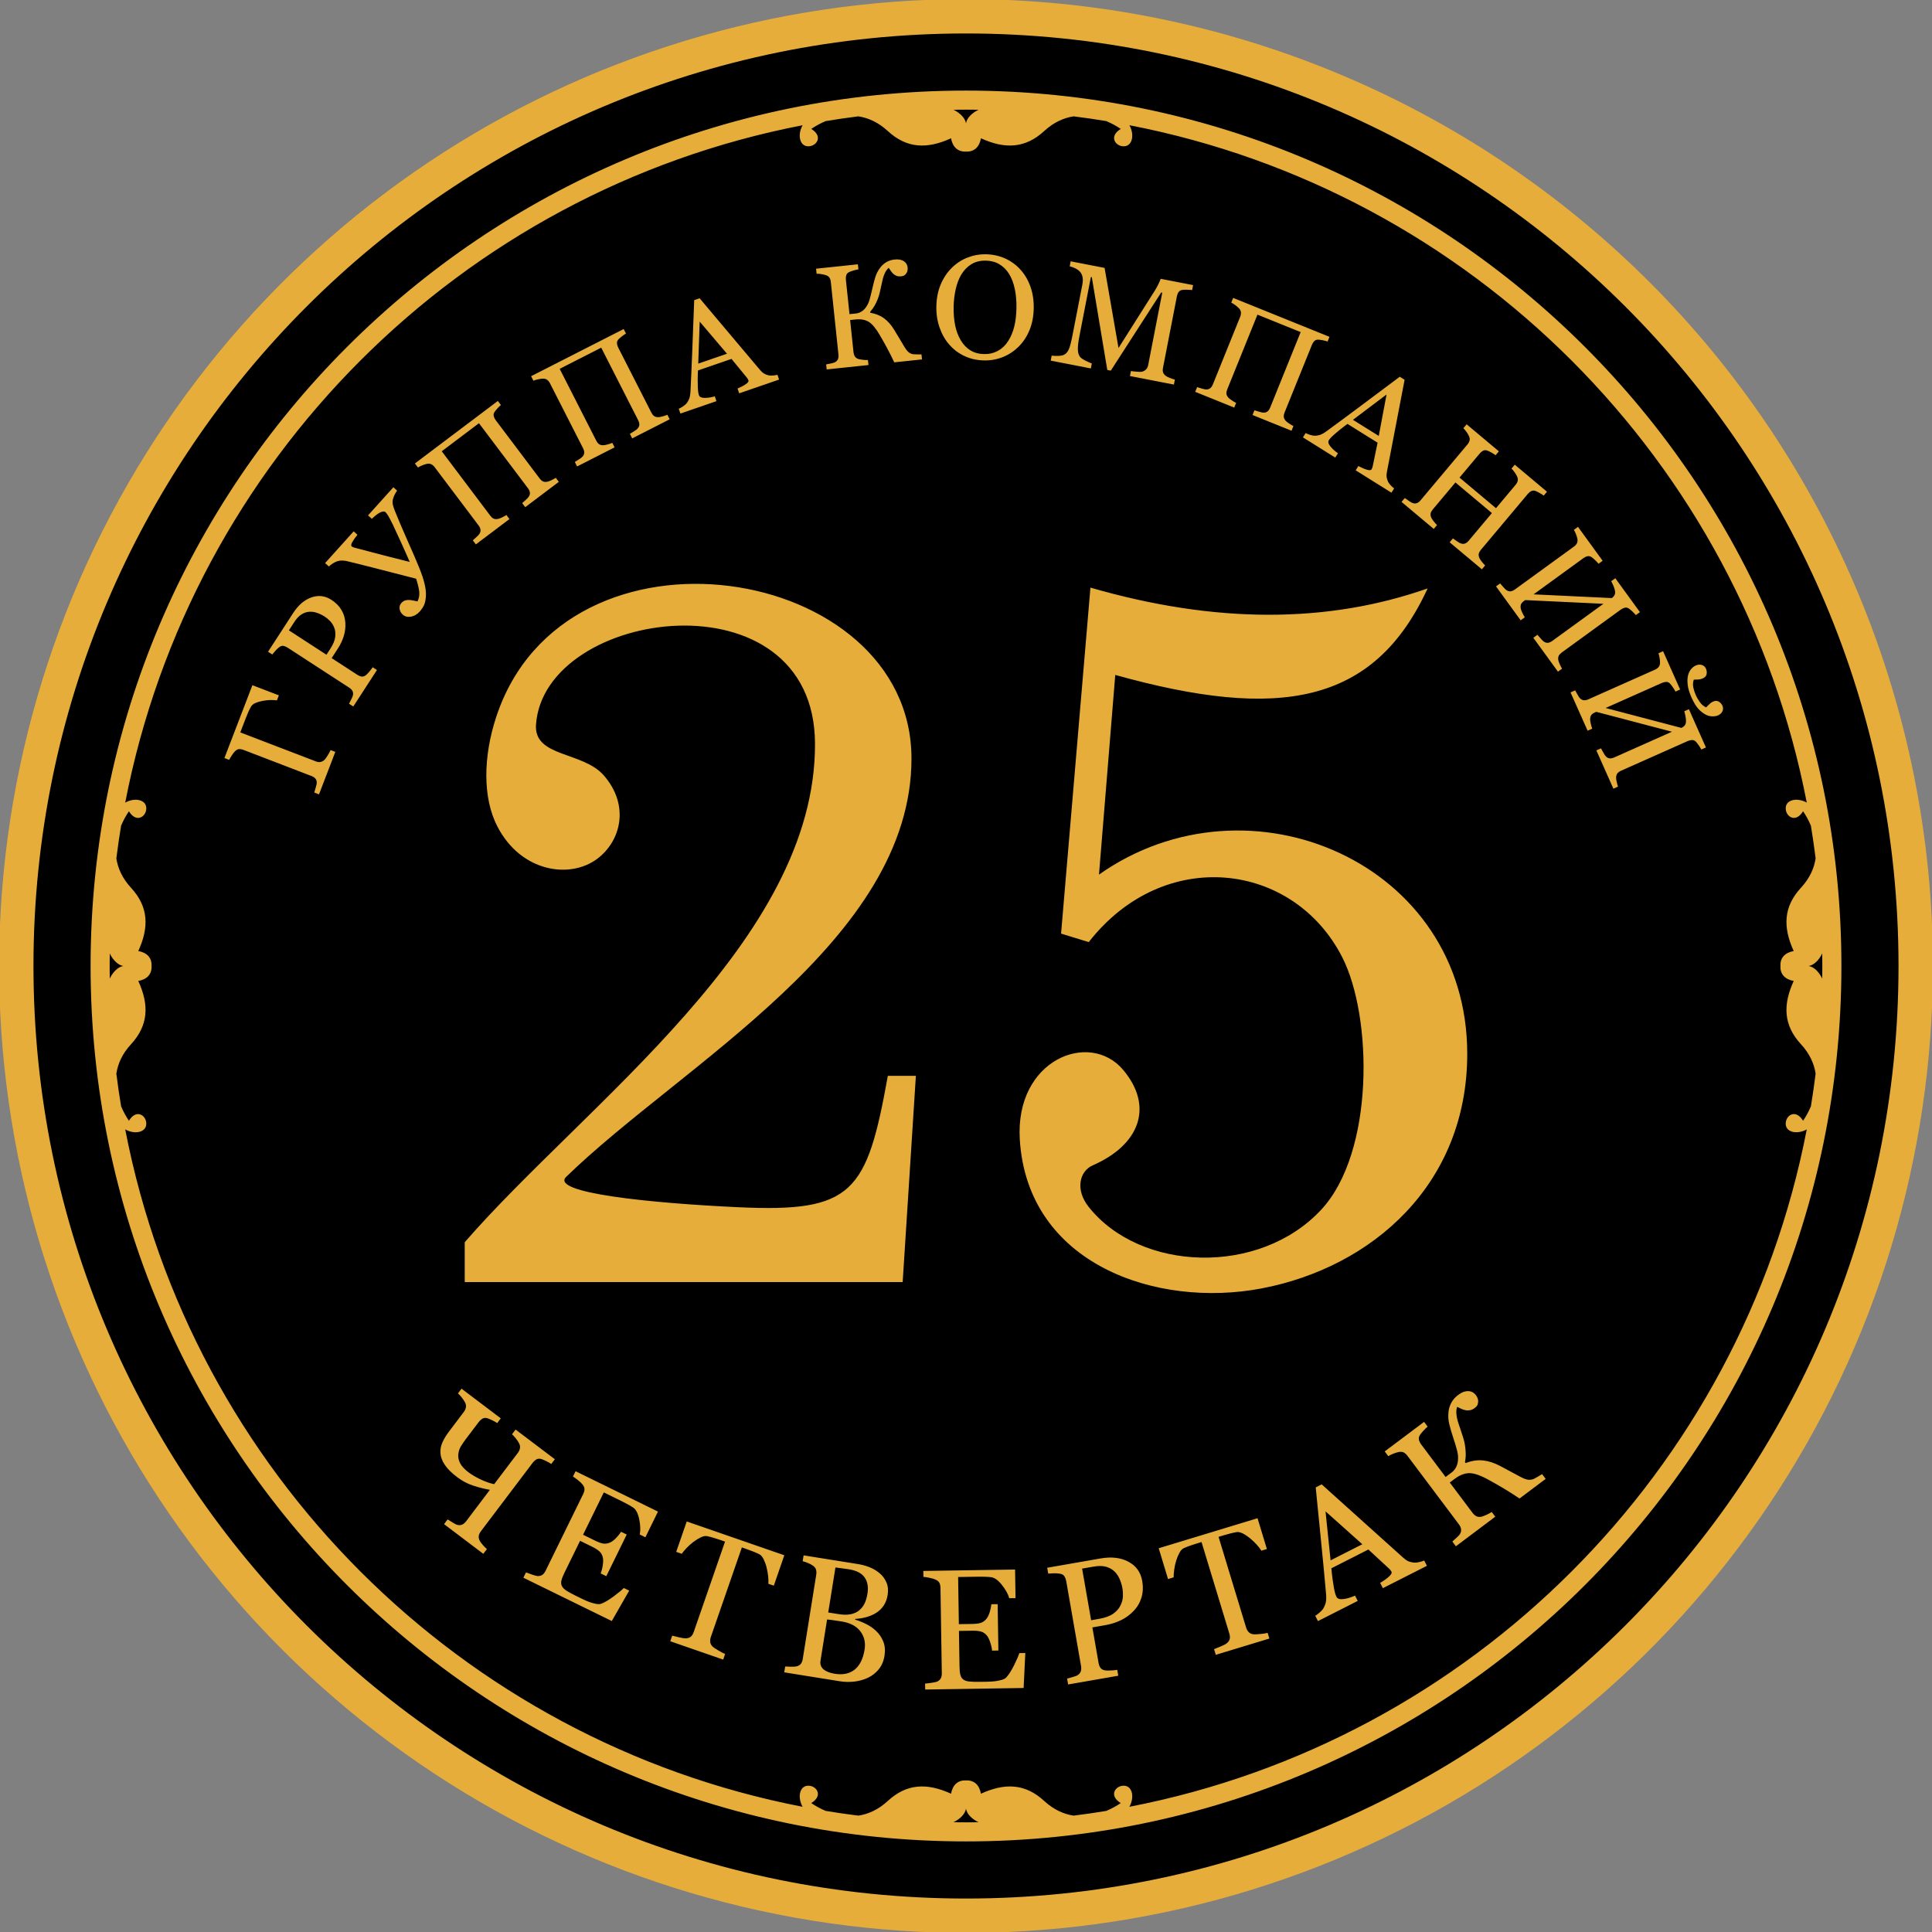 <svg width="90" height="90" viewBox="0 0 90 90" fill="none" xmlns="http://www.w3.org/2000/svg">
<rect x="0" y="0" width="90" height="90" fill="#808080" stroke="none"/>
<g clip-path="url(#clip0_252_1901)">
<circle cx="45" cy="45" r="45" fill="#F5F5F5"/>
<path fill-rule="evenodd" clip-rule="evenodd" d="M45 -0.042C56.946 -0.042 68.402 4.704 76.849 13.15C85.296 21.598 90.042 33.054 90.042 45C90.042 53.909 87.4 62.617 82.451 70.024C77.502 77.431 70.467 83.204 62.237 86.614C54.006 90.023 44.95 90.915 36.213 89.177C27.475 87.439 19.45 83.149 13.15 76.85C6.851 70.55 2.561 62.525 0.823 53.787C-0.914 45.05 -0.022 35.994 3.387 27.763C6.796 19.533 12.569 12.498 19.976 7.549C27.383 2.6 36.091 -0.042 45 -0.042V-0.042Z" fill="#E6AD3A"/>
<path fill-rule="evenodd" clip-rule="evenodd" d="M83.995 37.791C83.663 38.329 83.249 38.071 83.193 37.743C83.108 37.255 83.705 37.125 84.166 37.389C82.628 29.425 78.721 22.305 73.208 16.792C67.694 11.279 60.575 7.372 52.611 5.833C52.874 6.295 52.745 6.892 52.256 6.807C51.928 6.75 51.671 6.337 52.209 6.005C52.008 5.87 51.781 5.744 51.536 5.641C51.032 5.558 50.525 5.484 50.014 5.42C49.555 5.489 49.087 5.695 48.644 6.103C47.765 6.913 46.821 6.957 45.697 6.442C45.626 6.838 45.39 7.08 45 7.06C44.61 7.08 44.374 6.838 44.303 6.442C43.178 6.957 42.235 6.913 41.355 6.103C40.912 5.695 40.445 5.489 39.985 5.42C39.475 5.484 38.968 5.558 38.463 5.641C38.219 5.744 37.992 5.87 37.791 6.005C38.329 6.337 38.071 6.75 37.743 6.807C37.255 6.892 37.125 6.295 37.389 5.834C29.425 7.372 22.305 11.279 16.792 16.792C11.279 22.306 7.372 29.425 5.833 37.389C6.295 37.126 6.892 37.255 6.807 37.744C6.75 38.072 6.337 38.329 6.005 37.791C5.87 37.992 5.744 38.219 5.641 38.464C5.558 38.968 5.484 39.475 5.42 39.986C5.489 40.445 5.695 40.912 6.103 41.355C6.913 42.235 6.957 43.178 6.442 44.303C6.838 44.374 7.08 44.61 7.06 45C7.08 45.39 6.838 45.626 6.442 45.697C6.957 46.822 6.913 47.765 6.103 48.645C5.695 49.088 5.489 49.555 5.42 50.014C5.484 50.525 5.558 51.032 5.641 51.536C5.744 51.781 5.87 52.008 6.005 52.209C6.337 51.671 6.75 51.929 6.807 52.257C6.892 52.745 6.295 52.875 5.833 52.611C7.372 60.575 11.279 67.695 16.792 73.208C22.305 78.721 29.425 82.628 37.389 84.167C37.125 83.705 37.255 83.108 37.743 83.193C38.071 83.25 38.329 83.663 37.791 83.995C37.992 84.13 38.219 84.257 38.464 84.359C38.968 84.442 39.475 84.516 39.984 84.579C40.444 84.511 40.912 84.305 41.355 83.897C42.234 83.086 43.178 83.043 44.303 83.558C44.374 83.162 44.61 82.92 45 82.94C45.39 82.92 45.625 83.162 45.696 83.558C46.821 83.043 47.765 83.086 48.644 83.897C49.088 84.305 49.556 84.511 50.015 84.579C50.525 84.516 51.032 84.442 51.535 84.359C51.78 84.257 52.008 84.13 52.209 83.995C51.67 83.663 51.928 83.25 52.256 83.193C52.745 83.108 52.874 83.705 52.61 84.167C60.574 82.628 67.694 78.721 73.208 73.208C78.721 67.695 82.628 60.575 84.166 52.611C83.705 52.874 83.108 52.745 83.193 52.256C83.249 51.928 83.663 51.671 83.995 52.209C84.13 52.008 84.256 51.781 84.359 51.535C84.442 51.032 84.515 50.525 84.579 50.015C84.511 49.556 84.305 49.088 83.896 48.644C83.086 47.765 83.043 46.821 83.558 45.697C83.162 45.626 82.92 45.39 82.94 45C82.92 44.61 83.162 44.374 83.558 44.303C83.043 43.178 83.086 42.234 83.896 41.355C84.305 40.912 84.511 40.444 84.579 39.985C84.515 39.475 84.442 38.968 84.359 38.464C84.256 38.219 84.13 37.992 83.995 37.791V37.791ZM42.46 35.336C42.46 26.238 26.322 23.645 23.114 33.403C22.509 35.242 22.477 37.165 23.171 38.503C24.278 40.636 26.554 40.954 27.818 40.009C28.943 39.167 29.333 37.501 28.127 36.121C27.143 34.995 24.862 35.282 24.969 33.756C25.351 28.305 37.928 26.624 37.966 34.629C38.009 43.828 27.284 51.383 21.649 57.867V59.724H42.05L42.665 50.116L41.359 50.116C40.38 55.569 39.734 56.487 34.391 56.237C30.31 56.047 25.6 55.572 26.375 54.822C31.724 49.611 42.46 43.815 42.46 35.336V35.336ZM50.797 27.373L49.429 43.491L50.718 43.886C54.225 39.396 60.249 40.142 62.523 44.584C63.944 47.362 64.035 53.679 61.547 56.353C58.659 59.457 53.102 59.245 50.709 56.214C50.083 55.422 50.281 54.56 50.904 54.287C53.105 53.322 53.754 51.542 52.321 49.839C50.761 47.984 47.28 49.351 47.506 53.078C47.859 58.887 53.866 60.955 58.773 60.019C63.918 59.037 68.35 55.174 68.35 49.09C68.35 40.188 58.179 35.822 51.195 40.742L51.953 31.441C59.586 33.569 64.005 32.831 66.505 27.411C61.865 29.04 56.644 29.066 50.797 27.373V27.373ZM24.125 67.679L23.02 69.138C22.822 69.097 22.611 69.022 22.387 68.916C22.163 68.81 21.975 68.699 21.824 68.585C21.627 68.436 21.495 68.289 21.427 68.146C21.358 68.001 21.334 67.864 21.351 67.734C21.366 67.596 21.408 67.472 21.478 67.363C21.545 67.254 21.617 67.147 21.696 67.043L22.297 66.249C22.349 66.181 22.409 66.127 22.477 66.086C22.544 66.047 22.622 66.041 22.711 66.069C22.766 66.087 22.84 66.119 22.933 66.163C23.026 66.208 23.103 66.252 23.162 66.293L23.328 66.072L21.5 64.69L21.334 64.91C21.389 64.958 21.448 65.021 21.512 65.103C21.577 65.184 21.626 65.259 21.662 65.328C21.704 65.41 21.718 65.488 21.703 65.563C21.689 65.639 21.656 65.709 21.606 65.775L20.918 66.685C20.789 66.854 20.688 67.021 20.613 67.184C20.539 67.348 20.507 67.512 20.517 67.679C20.525 67.858 20.591 68.042 20.715 68.229C20.837 68.417 21.031 68.61 21.294 68.809C21.528 68.986 21.774 69.117 22.032 69.202C22.293 69.288 22.555 69.355 22.821 69.402L21.72 70.859C21.659 70.939 21.595 70.994 21.527 71.023C21.46 71.052 21.385 71.056 21.305 71.034C21.257 71.023 21.182 70.987 21.082 70.923L20.853 70.779L20.686 71L22.514 72.383L22.681 72.162C22.632 72.122 22.569 72.057 22.492 71.971C22.417 71.884 22.368 71.819 22.346 71.772C22.304 71.682 22.291 71.604 22.304 71.535C22.318 71.468 22.352 71.397 22.407 71.325L24.809 68.149C24.86 68.081 24.921 68.027 24.988 67.986C25.056 67.947 25.134 67.941 25.223 67.969C25.277 67.986 25.351 68.018 25.447 68.065C25.543 68.112 25.621 68.156 25.68 68.198L25.846 67.977L24.018 66.594L23.852 66.815C23.906 66.862 23.966 66.926 24.03 67.008C24.095 67.088 24.144 67.164 24.18 67.233C24.222 67.315 24.236 67.392 24.221 67.467C24.207 67.543 24.174 67.613 24.125 67.679V67.679ZM65.566 67.819L67.96 71.007C68.016 71.083 68.05 71.157 68.061 71.23C68.073 71.304 68.058 71.379 68.016 71.452C67.991 71.497 67.936 71.558 67.85 71.634L67.656 71.81L67.822 72.031L69.655 70.654L69.49 70.433C69.428 70.476 69.344 70.521 69.239 70.569C69.132 70.615 69.058 70.644 69.014 70.654C68.92 70.673 68.841 70.665 68.773 70.63C68.707 70.595 68.649 70.544 68.597 70.475L67.536 69.062L67.763 68.891C68.004 68.711 68.236 68.623 68.461 68.625C68.686 68.629 68.985 68.735 69.36 68.944C69.585 69.067 69.813 69.197 70.043 69.333C70.273 69.472 70.52 69.628 70.786 69.806L72.003 68.892L71.837 68.671C71.788 68.701 71.731 68.736 71.663 68.775C71.594 68.815 71.531 68.851 71.471 68.883C71.4 68.919 71.318 68.936 71.223 68.935C71.128 68.933 70.996 68.887 70.826 68.797C70.704 68.729 70.554 68.649 70.375 68.554C70.195 68.46 70.029 68.372 69.877 68.288C69.606 68.145 69.341 68.059 69.083 68.032C68.823 68.006 68.556 68.047 68.276 68.156L68.244 68.112C68.271 67.972 68.283 67.835 68.279 67.701C68.275 67.569 68.263 67.441 68.243 67.319C68.226 67.205 68.198 67.089 68.16 66.97C68.122 66.85 68.088 66.742 68.055 66.647L67.951 66.336C67.918 66.244 67.892 66.152 67.874 66.064C67.856 65.972 67.844 65.885 67.841 65.796C67.838 65.706 67.85 65.621 67.879 65.537C67.947 65.572 68.015 65.603 68.085 65.634C68.155 65.665 68.223 65.685 68.29 65.697C68.358 65.708 68.425 65.706 68.493 65.69C68.561 65.675 68.629 65.642 68.698 65.591C68.762 65.543 68.804 65.495 68.825 65.449C68.845 65.403 68.856 65.351 68.859 65.293C68.862 65.246 68.854 65.196 68.835 65.142C68.817 65.088 68.789 65.039 68.755 64.993C68.713 64.937 68.663 64.893 68.607 64.86C68.55 64.828 68.488 64.81 68.42 64.806C68.345 64.801 68.266 64.812 68.183 64.839C68.1 64.868 68.014 64.916 67.925 64.983C67.797 65.08 67.695 65.192 67.621 65.323C67.546 65.454 67.501 65.591 67.481 65.735C67.454 65.95 67.465 66.154 67.514 66.347C67.562 66.542 67.621 66.747 67.694 66.963C67.77 67.196 67.832 67.399 67.877 67.571C67.922 67.743 67.935 67.909 67.914 68.067C67.9 68.179 67.869 68.279 67.82 68.367C67.77 68.456 67.709 68.528 67.631 68.587L67.342 68.804L66.206 67.29C66.155 67.222 66.12 67.149 66.1 67.072C66.082 66.996 66.099 66.919 66.151 66.84C66.181 66.794 66.234 66.731 66.308 66.649C66.383 66.568 66.449 66.503 66.505 66.458L66.339 66.237L64.506 67.613L64.672 67.834C64.734 67.794 64.809 67.756 64.902 67.72C64.994 67.682 65.079 67.657 65.155 67.641C65.251 67.622 65.33 67.629 65.392 67.662C65.456 67.696 65.513 67.749 65.566 67.819V67.819ZM61.748 70.405L63.463 71.937L61.984 72.687L61.748 70.405ZM61.536 71.752C61.629 72.674 61.708 73.508 61.773 74.251C61.786 74.397 61.783 74.515 61.767 74.61C61.752 74.704 61.713 74.806 61.653 74.915C61.613 74.982 61.554 75.049 61.475 75.116C61.396 75.184 61.328 75.235 61.27 75.271L61.395 75.517L63.248 74.577L63.123 74.331C62.936 74.414 62.756 74.468 62.585 74.491C62.413 74.513 62.304 74.478 62.257 74.385C62.237 74.346 62.218 74.292 62.196 74.224C62.177 74.156 62.157 74.064 62.136 73.949C62.116 73.831 62.096 73.701 62.076 73.561C62.056 73.419 62.037 73.251 62.02 73.058L63.745 72.182L64.714 73.078C64.735 73.097 64.756 73.12 64.776 73.148C64.796 73.175 64.811 73.199 64.822 73.22C64.848 73.271 64.81 73.344 64.708 73.439C64.606 73.535 64.468 73.633 64.294 73.737L64.419 73.983L66.471 72.942L66.346 72.696C66.286 72.723 66.209 72.747 66.111 72.769C66.015 72.791 65.933 72.798 65.862 72.792C65.756 72.779 65.668 72.757 65.595 72.724C65.523 72.69 65.447 72.636 65.367 72.564L61.568 69.147L61.291 69.288C61.362 70.009 61.444 70.83 61.536 71.752V71.752ZM55.972 71.834L57.267 76.096C57.297 76.198 57.303 76.285 57.283 76.357C57.263 76.43 57.217 76.494 57.144 76.552C57.096 76.591 57.004 76.639 56.866 76.698C56.727 76.755 56.624 76.798 56.556 76.824L56.636 77.088L59.132 76.33L59.052 76.066C58.971 76.088 58.855 76.105 58.704 76.119C58.551 76.132 58.451 76.137 58.401 76.133C58.302 76.123 58.225 76.088 58.17 76.031C58.115 75.973 58.075 75.903 58.049 75.82L56.765 71.593L56.981 71.527C57.081 71.497 57.189 71.467 57.308 71.436C57.427 71.406 57.526 71.384 57.605 71.371C57.691 71.357 57.791 71.381 57.905 71.44C58.019 71.499 58.13 71.574 58.24 71.666C58.346 71.753 58.446 71.85 58.542 71.954C58.638 72.06 58.709 72.154 58.759 72.237L59.016 72.159L58.581 70.725L53.977 72.123L54.412 73.558L54.673 73.478C54.671 73.389 54.679 73.274 54.698 73.13C54.717 72.987 54.746 72.849 54.787 72.715C54.828 72.58 54.879 72.456 54.94 72.34C55.001 72.226 55.071 72.152 55.151 72.117C55.251 72.072 55.358 72.031 55.47 71.993C55.584 71.954 55.678 71.923 55.756 71.9L55.972 71.834ZM49.673 73.675L50.358 77.602C50.375 77.702 50.373 77.786 50.348 77.856C50.325 77.927 50.278 77.985 50.207 78.031C50.165 78.06 50.087 78.091 49.973 78.123C49.858 78.156 49.771 78.181 49.71 78.197L49.758 78.469L52.093 78.062L52.046 77.789C51.948 77.804 51.841 77.813 51.721 77.818C51.602 77.824 51.518 77.821 51.469 77.811C51.37 77.792 51.301 77.749 51.259 77.688C51.218 77.625 51.19 77.549 51.175 77.46L50.887 75.811L51.497 75.704C51.758 75.659 51.998 75.582 52.219 75.475C52.441 75.368 52.636 75.226 52.804 75.048C52.977 74.871 53.099 74.664 53.172 74.426C53.245 74.188 53.258 73.927 53.208 73.643C53.137 73.237 52.922 72.939 52.564 72.75C52.206 72.56 51.773 72.51 51.267 72.599L48.782 73.032L48.83 73.305C48.899 73.298 48.983 73.293 49.082 73.29C49.18 73.287 49.281 73.294 49.384 73.31C49.484 73.329 49.554 73.372 49.591 73.44C49.63 73.507 49.657 73.585 49.673 73.675V73.675ZM50.829 75.477L50.409 73.072L50.95 72.978C51.167 72.94 51.355 72.941 51.512 72.982C51.669 73.024 51.803 73.096 51.913 73.201C52.018 73.299 52.099 73.421 52.161 73.565C52.221 73.71 52.264 73.854 52.29 74.001C52.308 74.106 52.314 74.226 52.31 74.363C52.304 74.499 52.27 74.636 52.203 74.774C52.139 74.918 52.028 75.046 51.871 75.163C51.713 75.278 51.496 75.36 51.22 75.408L50.829 75.477ZM43.811 73.97L43.873 77.942C43.875 78.037 43.86 78.116 43.828 78.179C43.797 78.242 43.739 78.293 43.658 78.335C43.618 78.353 43.535 78.371 43.405 78.39C43.276 78.41 43.172 78.422 43.094 78.428L43.099 78.705L47.684 78.633L47.763 77.004L47.483 77.008C47.449 77.128 47.368 77.316 47.241 77.571C47.114 77.826 46.991 78.017 46.875 78.143C46.83 78.191 46.757 78.229 46.652 78.258C46.547 78.287 46.445 78.307 46.347 78.319C46.252 78.331 46.133 78.338 45.994 78.341L45.655 78.346C45.44 78.349 45.274 78.344 45.157 78.332C45.039 78.32 44.946 78.289 44.879 78.241C44.81 78.193 44.764 78.121 44.739 78.025C44.714 77.93 44.7 77.799 44.698 77.633L44.672 75.974L45.295 75.965C45.462 75.962 45.6 75.976 45.702 76.005C45.805 76.034 45.898 76.099 45.979 76.198C46.029 76.26 46.079 76.36 46.126 76.498C46.173 76.637 46.203 76.768 46.216 76.893L46.508 76.888L46.474 74.727L46.182 74.732C46.17 74.844 46.146 74.963 46.108 75.089C46.07 75.216 46.022 75.317 45.967 75.393C45.898 75.482 45.818 75.547 45.726 75.586C45.635 75.624 45.489 75.647 45.29 75.65L44.667 75.659L44.633 73.463L45.5 73.45C45.644 73.447 45.77 73.448 45.882 73.452C45.993 73.455 46.089 73.462 46.17 73.471C46.326 73.489 46.493 73.608 46.669 73.827C46.844 74.046 46.96 74.253 47.015 74.451L47.307 74.446L47.286 73.115L43.012 73.181L43.016 73.458C43.087 73.462 43.18 73.475 43.299 73.5C43.418 73.523 43.512 73.552 43.583 73.585C43.674 73.626 43.735 73.678 43.765 73.744C43.794 73.81 43.81 73.885 43.811 73.97V73.97ZM38.023 73.36L37.395 77.282C37.38 77.377 37.35 77.451 37.308 77.507C37.264 77.561 37.2 77.6 37.115 77.624C37.061 77.638 36.972 77.644 36.851 77.642C36.732 77.64 36.639 77.636 36.577 77.632L36.533 77.904L39.117 78.319C39.348 78.356 39.576 78.361 39.802 78.334C40.028 78.307 40.237 78.248 40.428 78.159C40.624 78.066 40.792 77.936 40.932 77.766C41.072 77.596 41.163 77.384 41.203 77.131C41.243 76.883 41.224 76.663 41.148 76.472C41.071 76.281 40.961 76.118 40.819 75.984C40.685 75.853 40.527 75.741 40.342 75.651C40.159 75.56 39.991 75.493 39.836 75.449L39.842 75.415C40.025 75.405 40.199 75.376 40.363 75.33C40.526 75.285 40.675 75.22 40.809 75.137C40.953 75.049 41.071 74.935 41.164 74.796C41.256 74.658 41.319 74.493 41.35 74.3C41.386 74.079 41.367 73.884 41.293 73.715C41.221 73.546 41.115 73.404 40.979 73.29C40.833 73.167 40.675 73.072 40.502 73.006C40.33 72.937 40.147 72.889 39.953 72.858L37.435 72.455L37.391 72.728C37.455 72.743 37.531 72.767 37.623 72.804C37.715 72.84 37.795 72.883 37.867 72.933C37.947 72.989 37.997 73.052 38.015 73.122C38.035 73.194 38.037 73.274 38.023 73.36V73.36ZM38.582 75.115L38.918 73.019L39.233 73.06C39.357 73.076 39.461 73.09 39.542 73.103C39.896 73.16 40.141 73.287 40.278 73.483C40.414 73.68 40.459 73.928 40.411 74.229C40.383 74.407 40.339 74.561 40.281 74.684C40.223 74.81 40.138 74.92 40.025 75.015C39.915 75.108 39.782 75.168 39.622 75.198C39.464 75.228 39.28 75.227 39.07 75.193L38.582 75.115ZM38.529 75.441L38.784 75.471C38.898 75.486 39.037 75.507 39.201 75.533C39.603 75.597 39.896 75.751 40.079 75.993C40.262 76.234 40.328 76.518 40.277 76.841C40.207 77.274 40.052 77.586 39.815 77.776C39.577 77.967 39.266 78.032 38.885 77.97C38.651 77.933 38.477 77.862 38.358 77.76C38.242 77.656 38.196 77.525 38.222 77.362L38.529 75.441ZM33.775 71.814L32.317 76.023C32.282 76.124 32.236 76.198 32.177 76.245C32.117 76.292 32.043 76.316 31.95 76.321C31.889 76.323 31.785 76.309 31.639 76.275C31.493 76.24 31.385 76.213 31.314 76.195L31.224 76.456L33.689 77.31L33.779 77.048C33.701 77.019 33.597 76.964 33.467 76.887C33.335 76.808 33.251 76.753 33.213 76.72C33.139 76.654 33.097 76.58 33.087 76.502C33.076 76.423 33.084 76.342 33.112 76.261L34.559 72.085L34.772 72.16C34.87 72.193 34.976 72.233 35.09 72.278C35.203 72.323 35.296 72.364 35.368 72.4C35.446 72.439 35.513 72.517 35.571 72.632C35.627 72.747 35.674 72.873 35.709 73.011C35.743 73.144 35.767 73.282 35.783 73.422C35.799 73.564 35.802 73.682 35.793 73.779L36.047 73.867L36.537 72.45L31.991 70.876L31.5 72.292L31.758 72.381C31.808 72.307 31.883 72.219 31.982 72.114C32.082 72.01 32.186 71.915 32.299 71.83C32.411 71.746 32.525 71.675 32.642 71.617C32.759 71.561 32.859 71.542 32.945 71.56C33.052 71.584 33.163 71.613 33.276 71.648C33.39 71.684 33.485 71.714 33.562 71.74L33.775 71.814ZM27.166 69.601L25.418 73.168C25.376 73.254 25.327 73.317 25.27 73.359C25.214 73.4 25.139 73.42 25.048 73.42C25.004 73.418 24.922 73.396 24.797 73.355C24.674 73.313 24.576 73.277 24.503 73.248L24.381 73.496L28.5 75.514L29.31 74.098L29.058 73.975C28.973 74.066 28.816 74.196 28.587 74.366C28.358 74.536 28.162 74.65 28.001 74.71C27.94 74.732 27.857 74.733 27.75 74.711C27.644 74.689 27.544 74.661 27.451 74.627C27.361 74.594 27.252 74.547 27.127 74.486L26.823 74.337C26.629 74.242 26.483 74.162 26.384 74.098C26.286 74.034 26.216 73.964 26.178 73.891C26.139 73.817 26.131 73.731 26.151 73.635C26.173 73.539 26.22 73.416 26.293 73.266L27.023 71.777L27.583 72.052C27.733 72.125 27.849 72.2 27.927 72.272C28.006 72.345 28.059 72.445 28.086 72.57C28.103 72.648 28.101 72.76 28.081 72.904C28.06 73.049 28.027 73.179 27.982 73.296L28.244 73.425L29.195 71.485L28.933 71.356C28.872 71.451 28.796 71.545 28.704 71.641C28.613 71.737 28.525 71.804 28.44 71.847C28.338 71.895 28.238 71.917 28.139 71.91C28.04 71.903 27.9 71.856 27.721 71.769L27.161 71.494L28.128 69.522L28.907 69.904C29.036 69.967 29.148 70.025 29.246 70.079C29.344 70.133 29.427 70.182 29.494 70.227C29.625 70.313 29.72 70.496 29.777 70.771C29.833 71.046 29.843 71.283 29.802 71.483L30.065 71.612L30.651 70.416L26.812 68.535L26.69 68.784C26.751 68.819 26.828 68.873 26.923 68.949C27.018 69.024 27.089 69.093 27.138 69.154C27.2 69.232 27.231 69.306 27.228 69.378C27.224 69.45 27.203 69.525 27.166 69.601V69.601ZM12.99 32.392L12.901 32.625C12.812 32.614 12.716 32.61 12.611 32.61C12.507 32.61 12.382 32.623 12.24 32.649C12.106 32.674 11.991 32.708 11.895 32.75C11.797 32.791 11.725 32.856 11.678 32.943C11.641 33.009 11.6 33.093 11.556 33.194C11.513 33.294 11.473 33.392 11.437 33.485L11.194 34.118L14.728 35.474C14.799 35.501 14.867 35.509 14.932 35.495C14.997 35.483 15.06 35.449 15.118 35.396C15.153 35.362 15.2 35.294 15.264 35.193C15.325 35.093 15.371 35.008 15.399 34.941L15.62 35.026L14.861 37.004L14.64 36.919C14.66 36.855 14.685 36.77 14.715 36.663C14.746 36.556 14.759 36.484 14.757 36.447C14.754 36.375 14.731 36.314 14.689 36.267C14.648 36.218 14.589 36.18 14.514 36.151L11.335 34.93C11.267 34.904 11.202 34.893 11.141 34.895C11.079 34.898 11.018 34.929 10.956 34.988C10.908 35.034 10.855 35.1 10.799 35.187C10.741 35.273 10.701 35.342 10.675 35.397L10.455 35.312L11.758 31.919L12.99 32.392ZM15.442 27.945C15.649 28.079 15.805 28.239 15.912 28.423C16.018 28.607 16.077 28.804 16.087 29.015C16.101 29.224 16.076 29.428 16.015 29.629C15.952 29.83 15.861 30.025 15.738 30.214L15.45 30.658L16.649 31.437C16.714 31.479 16.778 31.506 16.841 31.517C16.904 31.526 16.97 31.507 17.04 31.456C17.075 31.432 17.125 31.381 17.191 31.303C17.258 31.226 17.314 31.153 17.362 31.084L17.56 31.212L16.457 32.911L16.259 32.782C16.284 32.735 16.32 32.666 16.365 32.575C16.412 32.484 16.438 32.417 16.444 32.374C16.456 32.304 16.447 32.24 16.417 32.185C16.387 32.129 16.336 32.078 16.263 32.031L13.407 30.176C13.342 30.134 13.277 30.105 13.213 30.09C13.149 30.075 13.081 30.093 13.011 30.145C12.941 30.2 12.877 30.259 12.823 30.322C12.767 30.385 12.721 30.441 12.685 30.488L12.487 30.36L13.66 28.552C13.9 28.184 14.182 27.943 14.509 27.829C14.835 27.714 15.147 27.753 15.442 27.945V27.945ZM15.566 29.231C15.519 29.109 15.453 29.009 15.371 28.926C15.288 28.843 15.209 28.777 15.133 28.728C15.026 28.658 14.911 28.601 14.785 28.555C14.659 28.509 14.535 28.49 14.413 28.498C14.283 28.506 14.16 28.548 14.043 28.622C13.926 28.696 13.816 28.813 13.713 28.971L13.458 29.364L15.207 30.5L15.392 30.216C15.522 30.015 15.597 29.832 15.616 29.666C15.635 29.499 15.619 29.355 15.566 29.231V29.231ZM16.15 26.137C16.09 26.123 16.02 26.115 15.936 26.113C15.854 26.111 15.77 26.125 15.687 26.154C15.624 26.178 15.558 26.212 15.489 26.257C15.421 26.302 15.365 26.345 15.32 26.389L15.144 26.231L16.475 24.753L16.651 24.911C16.562 25.019 16.485 25.127 16.421 25.235C16.355 25.344 16.344 25.416 16.385 25.453C16.404 25.47 16.433 25.485 16.474 25.499C16.516 25.512 16.546 25.521 16.562 25.525C16.749 25.573 17.043 25.651 17.445 25.757C17.847 25.864 18.394 26.004 19.087 26.177C18.968 25.9 18.832 25.593 18.677 25.254C18.523 24.915 18.396 24.64 18.296 24.431C18.185 24.206 18.107 24.06 18.064 23.994C18.021 23.928 17.985 23.883 17.959 23.86C17.926 23.83 17.884 23.82 17.832 23.83C17.78 23.84 17.723 23.862 17.662 23.896C17.603 23.932 17.545 23.973 17.49 24.018C17.433 24.064 17.378 24.113 17.321 24.167L17.145 24.009L18.325 22.698L18.5 22.857C18.463 22.901 18.424 22.963 18.384 23.045C18.343 23.126 18.316 23.202 18.3 23.272C18.283 23.357 18.283 23.439 18.302 23.516C18.32 23.594 18.352 23.691 18.399 23.809C18.543 24.17 18.74 24.633 18.991 25.199C19.243 25.764 19.426 26.189 19.539 26.473C19.653 26.757 19.735 27.007 19.784 27.221C19.833 27.435 19.851 27.623 19.839 27.786C19.829 27.953 19.799 28.088 19.752 28.192C19.703 28.296 19.635 28.395 19.549 28.491C19.43 28.623 19.294 28.701 19.14 28.727C18.986 28.752 18.86 28.721 18.763 28.633C18.68 28.559 18.631 28.469 18.615 28.365C18.6 28.259 18.628 28.167 18.699 28.088C18.751 28.03 18.809 27.991 18.876 27.971C18.941 27.952 19.005 27.944 19.066 27.949C19.126 27.952 19.193 27.962 19.27 27.979C19.344 27.996 19.405 28.009 19.449 28.015C19.525 27.861 19.551 27.698 19.526 27.525C19.5 27.353 19.453 27.165 19.384 26.959C18.791 26.805 18.155 26.641 17.473 26.467C16.791 26.293 16.35 26.183 16.15 26.137ZM26.032 22.447L24.468 23.626L24.325 23.438C24.365 23.402 24.423 23.35 24.498 23.282C24.574 23.215 24.621 23.162 24.64 23.125C24.678 23.064 24.692 23.002 24.684 22.94C24.676 22.878 24.646 22.812 24.594 22.743L22.312 19.715L20.578 21.022L22.838 24.021C22.884 24.083 22.934 24.128 22.986 24.155C23.039 24.183 23.107 24.189 23.191 24.175C23.234 24.169 23.299 24.144 23.388 24.103C23.477 24.06 23.544 24.023 23.59 23.991L23.732 24.18L22.168 25.359L22.025 25.171C22.065 25.135 22.123 25.083 22.198 25.015C22.274 24.948 22.321 24.895 22.34 24.858C22.377 24.798 22.391 24.736 22.384 24.673C22.375 24.611 22.346 24.545 22.294 24.477L20.244 21.757C20.202 21.701 20.151 21.658 20.093 21.628C20.034 21.598 19.967 21.592 19.89 21.607C19.825 21.621 19.751 21.644 19.67 21.678C19.589 21.711 19.522 21.745 19.47 21.779L19.328 21.59L23.192 18.678L23.334 18.867C23.286 18.906 23.232 18.96 23.17 19.028C23.109 19.096 23.065 19.149 23.04 19.188C22.995 19.256 22.982 19.321 22.999 19.385C23.016 19.451 23.047 19.513 23.09 19.571L25.138 22.288C25.184 22.35 25.234 22.395 25.287 22.422C25.339 22.449 25.407 22.456 25.492 22.442C25.534 22.436 25.599 22.411 25.688 22.369C25.777 22.327 25.845 22.29 25.89 22.258L26.032 22.447ZM31.196 19.532L29.45 20.422L29.343 20.211C29.388 20.183 29.454 20.142 29.54 20.088C29.626 20.035 29.682 19.992 29.707 19.958C29.755 19.905 29.78 19.846 29.782 19.784C29.785 19.721 29.767 19.651 29.728 19.574L28.007 16.196L26.072 17.182L27.776 20.528C27.811 20.597 27.853 20.65 27.899 20.686C27.947 20.722 28.012 20.741 28.098 20.741C28.141 20.742 28.209 20.729 28.304 20.704C28.399 20.677 28.472 20.653 28.523 20.63L28.63 20.84L26.884 21.729L26.777 21.519C26.822 21.491 26.888 21.45 26.974 21.396C27.06 21.343 27.116 21.299 27.141 21.266C27.188 21.213 27.213 21.154 27.216 21.091C27.219 21.029 27.201 20.959 27.162 20.882L25.616 17.848C25.584 17.785 25.541 17.734 25.489 17.694C25.436 17.655 25.371 17.637 25.293 17.639C25.226 17.641 25.15 17.651 25.064 17.67C24.978 17.688 24.906 17.711 24.849 17.735L24.741 17.525L29.053 15.328L29.161 15.538C29.106 15.568 29.043 15.612 28.971 15.668C28.899 15.725 28.847 15.769 28.814 15.804C28.759 15.863 28.735 15.925 28.74 15.991C28.745 16.058 28.765 16.124 28.798 16.189L30.343 19.221C30.378 19.289 30.419 19.342 30.466 19.378C30.513 19.414 30.578 19.433 30.664 19.434C30.707 19.435 30.775 19.422 30.87 19.396C30.965 19.37 31.038 19.345 31.089 19.322L31.196 19.532ZM36.293 17.682L34.435 18.322L34.358 18.099C34.518 18.032 34.646 17.965 34.743 17.895C34.841 17.827 34.882 17.77 34.866 17.724C34.859 17.704 34.849 17.683 34.836 17.657C34.822 17.631 34.807 17.609 34.791 17.591L34.077 16.719L32.514 17.257C32.505 17.424 32.502 17.567 32.502 17.69C32.503 17.811 32.504 17.923 32.507 18.025C32.511 18.125 32.517 18.206 32.526 18.265C32.536 18.325 32.547 18.373 32.559 18.409C32.587 18.492 32.675 18.535 32.823 18.536C32.971 18.537 33.13 18.512 33.298 18.464L33.375 18.687L31.696 19.265L31.619 19.042C31.672 19.019 31.736 18.984 31.811 18.935C31.886 18.888 31.944 18.838 31.985 18.787C32.049 18.701 32.093 18.619 32.118 18.541C32.143 18.463 32.159 18.363 32.165 18.238C32.197 17.602 32.228 16.887 32.258 16.096C32.288 15.305 32.315 14.6 32.339 13.982L32.591 13.895L35.404 17.232C35.463 17.303 35.521 17.358 35.578 17.394C35.636 17.431 35.708 17.46 35.796 17.484C35.855 17.497 35.926 17.5 36.01 17.493C36.095 17.486 36.163 17.475 36.216 17.459L36.293 17.682ZM33.866 16.478L32.594 14.981L32.527 16.939L33.866 16.478ZM42.951 16.743L41.658 16.879C41.541 16.632 41.429 16.409 41.321 16.207C41.212 16.006 41.102 15.811 40.991 15.622C40.808 15.304 40.635 15.095 40.472 14.994C40.308 14.893 40.099 14.856 39.844 14.883L39.602 14.908L39.76 16.41C39.768 16.483 39.788 16.546 39.821 16.601C39.855 16.655 39.91 16.697 39.987 16.724C40.024 16.736 40.091 16.747 40.189 16.76C40.288 16.771 40.369 16.775 40.432 16.77L40.457 17.005L38.51 17.21L38.485 16.975C38.535 16.965 38.608 16.951 38.704 16.932C38.8 16.914 38.868 16.893 38.906 16.87C38.968 16.835 39.012 16.787 39.035 16.728C39.06 16.669 39.068 16.6 39.059 16.52L38.703 13.133C38.696 13.059 38.676 12.994 38.644 12.942C38.614 12.89 38.558 12.85 38.48 12.822C38.417 12.8 38.344 12.781 38.26 12.769C38.176 12.755 38.104 12.75 38.041 12.752L38.016 12.517L39.964 12.312L39.989 12.547C39.928 12.556 39.851 12.574 39.76 12.601C39.67 12.629 39.603 12.652 39.561 12.672C39.488 12.707 39.442 12.756 39.423 12.82C39.403 12.885 39.397 12.954 39.404 13.026L39.573 14.634L39.88 14.602C39.963 14.593 40.04 14.566 40.115 14.523C40.19 14.48 40.256 14.421 40.316 14.345C40.4 14.238 40.464 14.111 40.506 13.965C40.548 13.819 40.592 13.643 40.638 13.439C40.68 13.248 40.726 13.072 40.776 12.908C40.826 12.746 40.907 12.591 41.021 12.445C41.099 12.348 41.192 12.268 41.304 12.204C41.416 12.141 41.54 12.103 41.677 12.089C41.771 12.079 41.855 12.082 41.929 12.097C42.001 12.113 42.064 12.139 42.117 12.176C42.165 12.209 42.203 12.249 42.23 12.298C42.257 12.346 42.274 12.4 42.281 12.46C42.286 12.509 42.284 12.557 42.274 12.605C42.264 12.653 42.248 12.693 42.225 12.726C42.198 12.767 42.167 12.8 42.132 12.825C42.097 12.849 42.045 12.866 41.976 12.873C41.904 12.881 41.839 12.875 41.782 12.856C41.726 12.838 41.676 12.81 41.631 12.772C41.587 12.734 41.546 12.689 41.508 12.636C41.471 12.583 41.434 12.53 41.4 12.475C41.342 12.524 41.296 12.581 41.258 12.648C41.222 12.714 41.191 12.784 41.165 12.858C41.14 12.932 41.118 13.01 41.102 13.092C41.084 13.174 41.064 13.265 41.041 13.366C41.024 13.45 41.002 13.544 40.977 13.649C40.953 13.753 40.922 13.85 40.885 13.94C40.846 14.039 40.798 14.138 40.744 14.237C40.688 14.336 40.619 14.431 40.538 14.522L40.542 14.569C40.794 14.612 41.009 14.699 41.188 14.832C41.365 14.965 41.522 15.144 41.657 15.368C41.732 15.496 41.815 15.633 41.906 15.781C41.996 15.929 42.071 16.054 42.13 16.157C42.215 16.298 42.292 16.389 42.36 16.432C42.43 16.475 42.497 16.499 42.565 16.503C42.624 16.506 42.685 16.508 42.753 16.509C42.82 16.509 42.877 16.509 42.926 16.509L42.951 16.743ZM47.522 12.545C47.726 12.765 47.885 13.03 47.997 13.34C48.109 13.649 48.161 13.99 48.155 14.362C48.148 14.737 48.083 15.076 47.958 15.38C47.833 15.684 47.662 15.941 47.446 16.153C47.235 16.362 46.993 16.522 46.719 16.632C46.444 16.743 46.153 16.796 45.844 16.79C45.516 16.785 45.214 16.717 44.938 16.59C44.662 16.462 44.427 16.287 44.231 16.063C44.035 15.845 43.883 15.581 43.773 15.271C43.665 14.963 43.613 14.633 43.619 14.283C43.626 13.899 43.692 13.559 43.818 13.26C43.942 12.962 44.112 12.704 44.326 12.489C44.539 12.276 44.783 12.113 45.061 12.002C45.339 11.893 45.63 11.84 45.93 11.845C46.244 11.851 46.538 11.915 46.813 12.036C47.087 12.159 47.324 12.328 47.522 12.545V12.545ZM46.968 15.881C47.095 15.681 47.19 15.455 47.251 15.201C47.312 14.947 47.345 14.663 47.35 14.348C47.356 14.025 47.33 13.727 47.272 13.456C47.213 13.183 47.125 12.951 47.005 12.758C46.887 12.568 46.737 12.419 46.555 12.31C46.373 12.201 46.162 12.145 45.925 12.141C45.66 12.137 45.433 12.194 45.244 12.312C45.056 12.43 44.901 12.591 44.779 12.793C44.666 12.987 44.579 13.213 44.52 13.473C44.461 13.735 44.429 14.009 44.424 14.297C44.418 14.616 44.443 14.905 44.496 15.162C44.549 15.421 44.636 15.651 44.757 15.853C44.873 16.05 45.021 16.205 45.2 16.318C45.38 16.431 45.597 16.49 45.849 16.494C46.086 16.498 46.302 16.446 46.495 16.338C46.687 16.232 46.845 16.079 46.968 15.881V15.881ZM54.685 17.915L52.638 17.517L52.683 17.285C52.758 17.297 52.855 17.308 52.973 17.317C53.092 17.328 53.176 17.325 53.224 17.309C53.299 17.281 53.358 17.243 53.4 17.196C53.442 17.148 53.471 17.085 53.487 17.004L54.142 13.636L54.093 13.626L51.745 17.266L51.582 17.234L50.861 12.912L50.818 12.904L50.281 15.67C50.228 15.937 50.206 16.145 50.212 16.29C50.218 16.436 50.251 16.547 50.309 16.62C50.348 16.675 50.438 16.738 50.581 16.808C50.722 16.88 50.816 16.92 50.861 16.931L50.816 17.163L48.946 16.799L48.991 16.568C49.091 16.578 49.197 16.582 49.308 16.578C49.421 16.576 49.512 16.555 49.58 16.519C49.668 16.474 49.738 16.39 49.791 16.268C49.844 16.148 49.898 15.94 49.956 15.644L50.417 13.274C50.443 13.136 50.45 13.021 50.433 12.928C50.418 12.834 50.385 12.755 50.334 12.688C50.279 12.617 50.205 12.557 50.112 12.51C50.02 12.462 49.926 12.428 49.831 12.405L49.876 12.173L51.456 12.48L52.105 16.211L53.804 13.526C53.865 13.427 53.923 13.322 53.975 13.211C54.027 13.101 54.058 13.026 54.068 12.988L55.579 13.281L55.534 13.513C55.472 13.504 55.393 13.499 55.295 13.497C55.197 13.496 55.125 13.498 55.078 13.506C54.998 13.518 54.94 13.552 54.903 13.607C54.864 13.663 54.839 13.727 54.825 13.799L54.176 17.138C54.161 17.214 54.161 17.281 54.177 17.339C54.193 17.396 54.234 17.451 54.301 17.505C54.336 17.534 54.401 17.568 54.498 17.606C54.594 17.644 54.671 17.669 54.73 17.683L54.685 17.915ZM60.165 20.066L58.348 19.332L58.437 19.113C58.488 19.129 58.562 19.151 58.659 19.181C58.756 19.211 58.825 19.225 58.867 19.222C58.938 19.223 58.999 19.203 59.048 19.164C59.097 19.125 59.138 19.066 59.17 18.986L60.59 15.47L58.577 14.657L57.17 18.139C57.141 18.21 57.128 18.276 57.131 18.335C57.135 18.394 57.164 18.456 57.22 18.521C57.247 18.554 57.302 18.597 57.384 18.652C57.466 18.706 57.532 18.745 57.583 18.768L57.495 18.987L55.678 18.253L55.766 18.034C55.817 18.05 55.892 18.073 55.989 18.102C56.085 18.132 56.154 18.146 56.196 18.143C56.267 18.143 56.328 18.124 56.377 18.085C56.426 18.046 56.467 17.987 56.5 17.907L57.776 14.749C57.802 14.684 57.812 14.618 57.808 14.553C57.803 14.487 57.774 14.427 57.721 14.368C57.676 14.32 57.618 14.268 57.547 14.216C57.477 14.164 57.413 14.124 57.357 14.097L57.446 13.878L61.933 15.691L61.844 15.909C61.785 15.888 61.711 15.869 61.621 15.851C61.532 15.835 61.464 15.824 61.416 15.822C61.336 15.819 61.273 15.841 61.227 15.889C61.179 15.937 61.142 15.995 61.115 16.063L59.84 19.217C59.811 19.289 59.798 19.355 59.803 19.414C59.806 19.473 59.835 19.535 59.89 19.6C59.917 19.633 59.972 19.676 60.054 19.731C60.136 19.785 60.203 19.824 60.253 19.847L60.165 20.066ZM64.819 22.951L63.153 21.91L63.278 21.71C63.43 21.791 63.563 21.849 63.678 21.881C63.793 21.914 63.863 21.909 63.889 21.868C63.9 21.851 63.91 21.829 63.921 21.802C63.933 21.775 63.941 21.75 63.945 21.726L64.173 20.622L62.771 19.747C62.636 19.844 62.522 19.933 62.427 20.01C62.334 20.086 62.248 20.158 62.17 20.225C62.095 20.291 62.036 20.346 61.995 20.39C61.955 20.436 61.924 20.474 61.904 20.506C61.857 20.581 61.879 20.677 61.972 20.792C62.065 20.907 62.183 21.015 62.327 21.115L62.202 21.316L60.696 20.375L60.821 20.174C60.873 20.201 60.94 20.229 61.024 20.256C61.108 20.284 61.184 20.298 61.25 20.298C61.357 20.294 61.448 20.277 61.524 20.247C61.6 20.217 61.688 20.166 61.789 20.093C62.304 19.717 62.879 19.292 63.513 18.817C64.146 18.342 64.71 17.92 65.207 17.55L65.432 17.691L64.609 21.977C64.591 22.067 64.586 22.147 64.593 22.214C64.601 22.282 64.623 22.356 64.661 22.44C64.687 22.494 64.729 22.551 64.788 22.612C64.847 22.674 64.898 22.72 64.944 22.751L64.819 22.951ZM64.228 20.307L64.591 18.377L63.026 19.557L64.228 20.307ZM69.032 26.521L67.531 25.262L67.682 25.081C67.726 25.112 67.79 25.156 67.873 25.214C67.955 25.273 68.017 25.307 68.058 25.317C68.126 25.34 68.189 25.34 68.248 25.319C68.306 25.296 68.364 25.253 68.419 25.187L69.499 23.901L67.799 22.475L66.743 23.733C66.694 23.792 66.661 23.851 66.646 23.907C66.632 23.965 66.64 24.033 66.673 24.112C66.688 24.152 66.727 24.21 66.788 24.288C66.849 24.364 66.9 24.422 66.942 24.459L66.79 24.64L65.289 23.381L65.441 23.2C65.484 23.231 65.548 23.275 65.631 23.333C65.714 23.392 65.775 23.426 65.816 23.436C65.883 23.459 65.947 23.459 66.006 23.437C66.064 23.415 66.122 23.372 66.177 23.305L68.366 20.697C68.412 20.643 68.442 20.584 68.458 20.52C68.474 20.456 68.465 20.389 68.432 20.318C68.405 20.257 68.366 20.191 68.314 20.119C68.264 20.047 68.215 19.99 68.17 19.947L68.322 19.766L69.823 21.025L69.671 21.206C69.622 21.168 69.557 21.127 69.478 21.082C69.397 21.038 69.336 21.007 69.291 20.991C69.216 20.963 69.149 20.965 69.09 20.995C69.03 21.027 68.977 21.071 68.93 21.127L67.99 22.248L69.689 23.674L70.608 22.578C70.654 22.524 70.684 22.465 70.7 22.401C70.716 22.337 70.706 22.27 70.674 22.199C70.646 22.139 70.608 22.072 70.556 22C70.505 21.928 70.457 21.872 70.412 21.828L70.564 21.647L72.065 22.907L71.913 23.087C71.864 23.049 71.799 23.008 71.719 22.963C71.639 22.919 71.578 22.889 71.533 22.872C71.458 22.844 71.391 22.846 71.332 22.877C71.272 22.908 71.219 22.952 71.172 23.008L68.985 25.614C68.936 25.673 68.903 25.732 68.888 25.789C68.873 25.846 68.882 25.914 68.915 25.993C68.93 26.033 68.969 26.091 69.03 26.169C69.091 26.245 69.142 26.303 69.183 26.34L69.032 26.521ZM72.576 31.288L71.429 29.71L71.62 29.571C71.655 29.611 71.706 29.67 71.774 29.748C71.841 29.827 71.894 29.876 71.931 29.896C71.991 29.934 72.053 29.95 72.115 29.943C72.177 29.936 72.243 29.907 72.313 29.856L74.694 28.127L71.05 27.954L70.988 27.999C70.925 28.044 70.883 28.092 70.859 28.14C70.835 28.189 70.829 28.256 70.841 28.34C70.847 28.383 70.872 28.451 70.916 28.545C70.96 28.639 70.998 28.71 71.03 28.758L70.839 28.897L69.691 27.317L69.882 27.178C69.917 27.219 69.968 27.277 70.035 27.354C70.101 27.431 70.152 27.479 70.189 27.499C70.249 27.537 70.311 27.552 70.373 27.546C70.436 27.538 70.502 27.51 70.572 27.459L73.327 25.457C73.384 25.416 73.427 25.366 73.459 25.308C73.489 25.25 73.496 25.183 73.483 25.106C73.47 25.041 73.448 24.966 73.416 24.885C73.384 24.803 73.351 24.736 73.318 24.682L73.509 24.544L74.657 26.123L74.466 26.262C74.427 26.213 74.373 26.156 74.306 26.092C74.237 26.028 74.184 25.983 74.145 25.956C74.079 25.912 74.013 25.896 73.949 25.912C73.883 25.927 73.82 25.957 73.762 26L71.44 27.687L75.082 27.861C75.146 27.815 75.191 27.764 75.216 27.71C75.241 27.656 75.246 27.591 75.232 27.514C75.221 27.454 75.196 27.377 75.158 27.284C75.119 27.192 75.084 27.122 75.056 27.075L75.247 26.936L76.394 28.515L76.203 28.654C76.165 28.605 76.112 28.55 76.046 28.487C75.978 28.425 75.925 28.38 75.887 28.353C75.821 28.308 75.755 28.294 75.69 28.309C75.625 28.325 75.562 28.355 75.503 28.397L72.751 30.397C72.689 30.442 72.643 30.492 72.615 30.544C72.587 30.596 72.579 30.664 72.591 30.748C72.597 30.791 72.62 30.857 72.661 30.947C72.702 31.036 72.737 31.104 72.767 31.15L72.576 31.288ZM75.158 36.74L74.365 34.957L74.58 34.861C74.606 34.907 74.644 34.976 74.694 35.066C74.743 35.157 74.784 35.216 74.816 35.243C74.867 35.294 74.924 35.322 74.987 35.328C75.049 35.333 75.12 35.319 75.199 35.284L77.887 34.087L74.359 33.16L74.288 33.192C74.218 33.223 74.166 33.261 74.133 33.303C74.099 33.345 74.08 33.41 74.074 33.495C74.071 33.538 74.082 33.609 74.104 33.711C74.128 33.812 74.15 33.889 74.172 33.943L73.956 34.039L73.162 32.255L73.377 32.16C73.403 32.206 73.441 32.274 73.49 32.363C73.539 32.452 73.579 32.51 73.611 32.536C73.662 32.586 73.719 32.614 73.782 32.621C73.844 32.627 73.915 32.612 73.993 32.577L77.105 31.192C77.169 31.163 77.222 31.124 77.264 31.074C77.306 31.023 77.328 30.959 77.33 30.881C77.332 30.814 77.326 30.737 77.311 30.651C77.297 30.564 77.278 30.491 77.257 30.432L77.473 30.336L78.267 32.12L78.051 32.216C78.024 32.16 77.983 32.093 77.93 32.016C77.876 31.94 77.834 31.884 77.801 31.85C77.746 31.793 77.685 31.764 77.619 31.766C77.551 31.768 77.484 31.784 77.417 31.814L74.796 32.981L78.322 33.908C78.394 33.876 78.448 33.836 78.484 33.789C78.52 33.741 78.538 33.678 78.541 33.6C78.542 33.538 78.534 33.459 78.516 33.36C78.497 33.261 78.478 33.185 78.46 33.134L78.676 33.038L79.469 34.82L79.254 34.916C79.227 34.861 79.186 34.796 79.134 34.721C79.081 34.646 79.039 34.591 79.007 34.557C78.951 34.499 78.89 34.472 78.824 34.473C78.757 34.475 78.689 34.491 78.623 34.52L75.514 35.904C75.444 35.935 75.389 35.975 75.351 36.019C75.312 36.065 75.29 36.129 75.285 36.214C75.281 36.257 75.291 36.327 75.312 36.423C75.333 36.519 75.354 36.593 75.374 36.644L75.158 36.74ZM79.479 32.952C79.513 32.916 79.56 32.867 79.621 32.809C79.681 32.75 79.74 32.709 79.797 32.684C79.901 32.637 79.992 32.638 80.069 32.684C80.146 32.731 80.202 32.794 80.238 32.873C80.277 32.962 80.276 33.049 80.237 33.134C80.197 33.219 80.126 33.283 80.025 33.328C79.958 33.358 79.871 33.372 79.763 33.37C79.655 33.368 79.551 33.34 79.449 33.286C79.331 33.222 79.219 33.133 79.112 33.016C79.006 32.9 78.899 32.721 78.791 32.479C78.696 32.264 78.638 32.071 78.619 31.9C78.599 31.727 78.605 31.581 78.636 31.46C78.666 31.342 78.714 31.245 78.779 31.169C78.845 31.092 78.915 31.038 78.99 31.004C79.091 30.959 79.186 30.95 79.277 30.977C79.365 31.003 79.43 31.06 79.469 31.147C79.505 31.228 79.516 31.313 79.502 31.401C79.487 31.488 79.425 31.557 79.317 31.605C79.253 31.634 79.185 31.649 79.11 31.654C79.035 31.657 78.967 31.66 78.904 31.661C78.861 31.782 78.854 31.907 78.883 32.035C78.912 32.162 78.95 32.281 78.998 32.387C79.042 32.487 79.105 32.593 79.186 32.708C79.267 32.823 79.365 32.903 79.479 32.952V32.952ZM45.584 84.888C45.251 84.726 45.032 84.479 45 84.254C44.968 84.479 44.749 84.726 44.415 84.888C44.61 84.89 44.805 84.892 45 84.892C45.195 84.892 45.39 84.89 45.584 84.888ZM84.887 44.416C84.725 44.749 84.479 44.968 84.254 45C84.479 45.032 84.725 45.251 84.887 45.584C84.89 45.39 84.891 45.195 84.891 45C84.891 44.805 84.89 44.61 84.887 44.416V44.416ZM44.416 5.112C44.749 5.274 44.968 5.521 45 5.746C45.032 5.521 45.251 5.274 45.584 5.112C45.39 5.11 45.195 5.108 45 5.108C44.805 5.108 44.61 5.11 44.416 5.112V5.112ZM5.746 45C5.521 44.968 5.274 44.749 5.112 44.416C5.11 44.61 5.108 44.805 5.108 45C5.108 45.195 5.11 45.39 5.112 45.584C5.274 45.251 5.521 45.032 5.746 45ZM4.22 45C4.22 33.739 8.784 23.544 16.164 16.164C23.544 8.784 33.739 4.22 45 4.22C56.261 4.22 66.456 8.784 73.836 16.164C81.216 23.544 85.78 33.739 85.78 45C85.78 56.261 81.215 66.456 73.836 73.836C66.456 81.216 56.261 85.78 45 85.78C33.739 85.78 23.544 81.216 16.164 73.836C8.784 66.456 4.22 56.261 4.22 45ZM88.44 45C88.44 21.008 68.991 1.559 45 1.559C21.008 1.559 1.559 21.008 1.559 45C1.559 68.992 21.008 88.441 45 88.441C68.991 88.441 88.44 68.992 88.44 45Z" fill="black"/>
</g>
<defs>
<clipPath id="clip0_252_1901">
<rect width="90" height="90" fill="white"/>
</clipPath>
</defs>
</svg>
